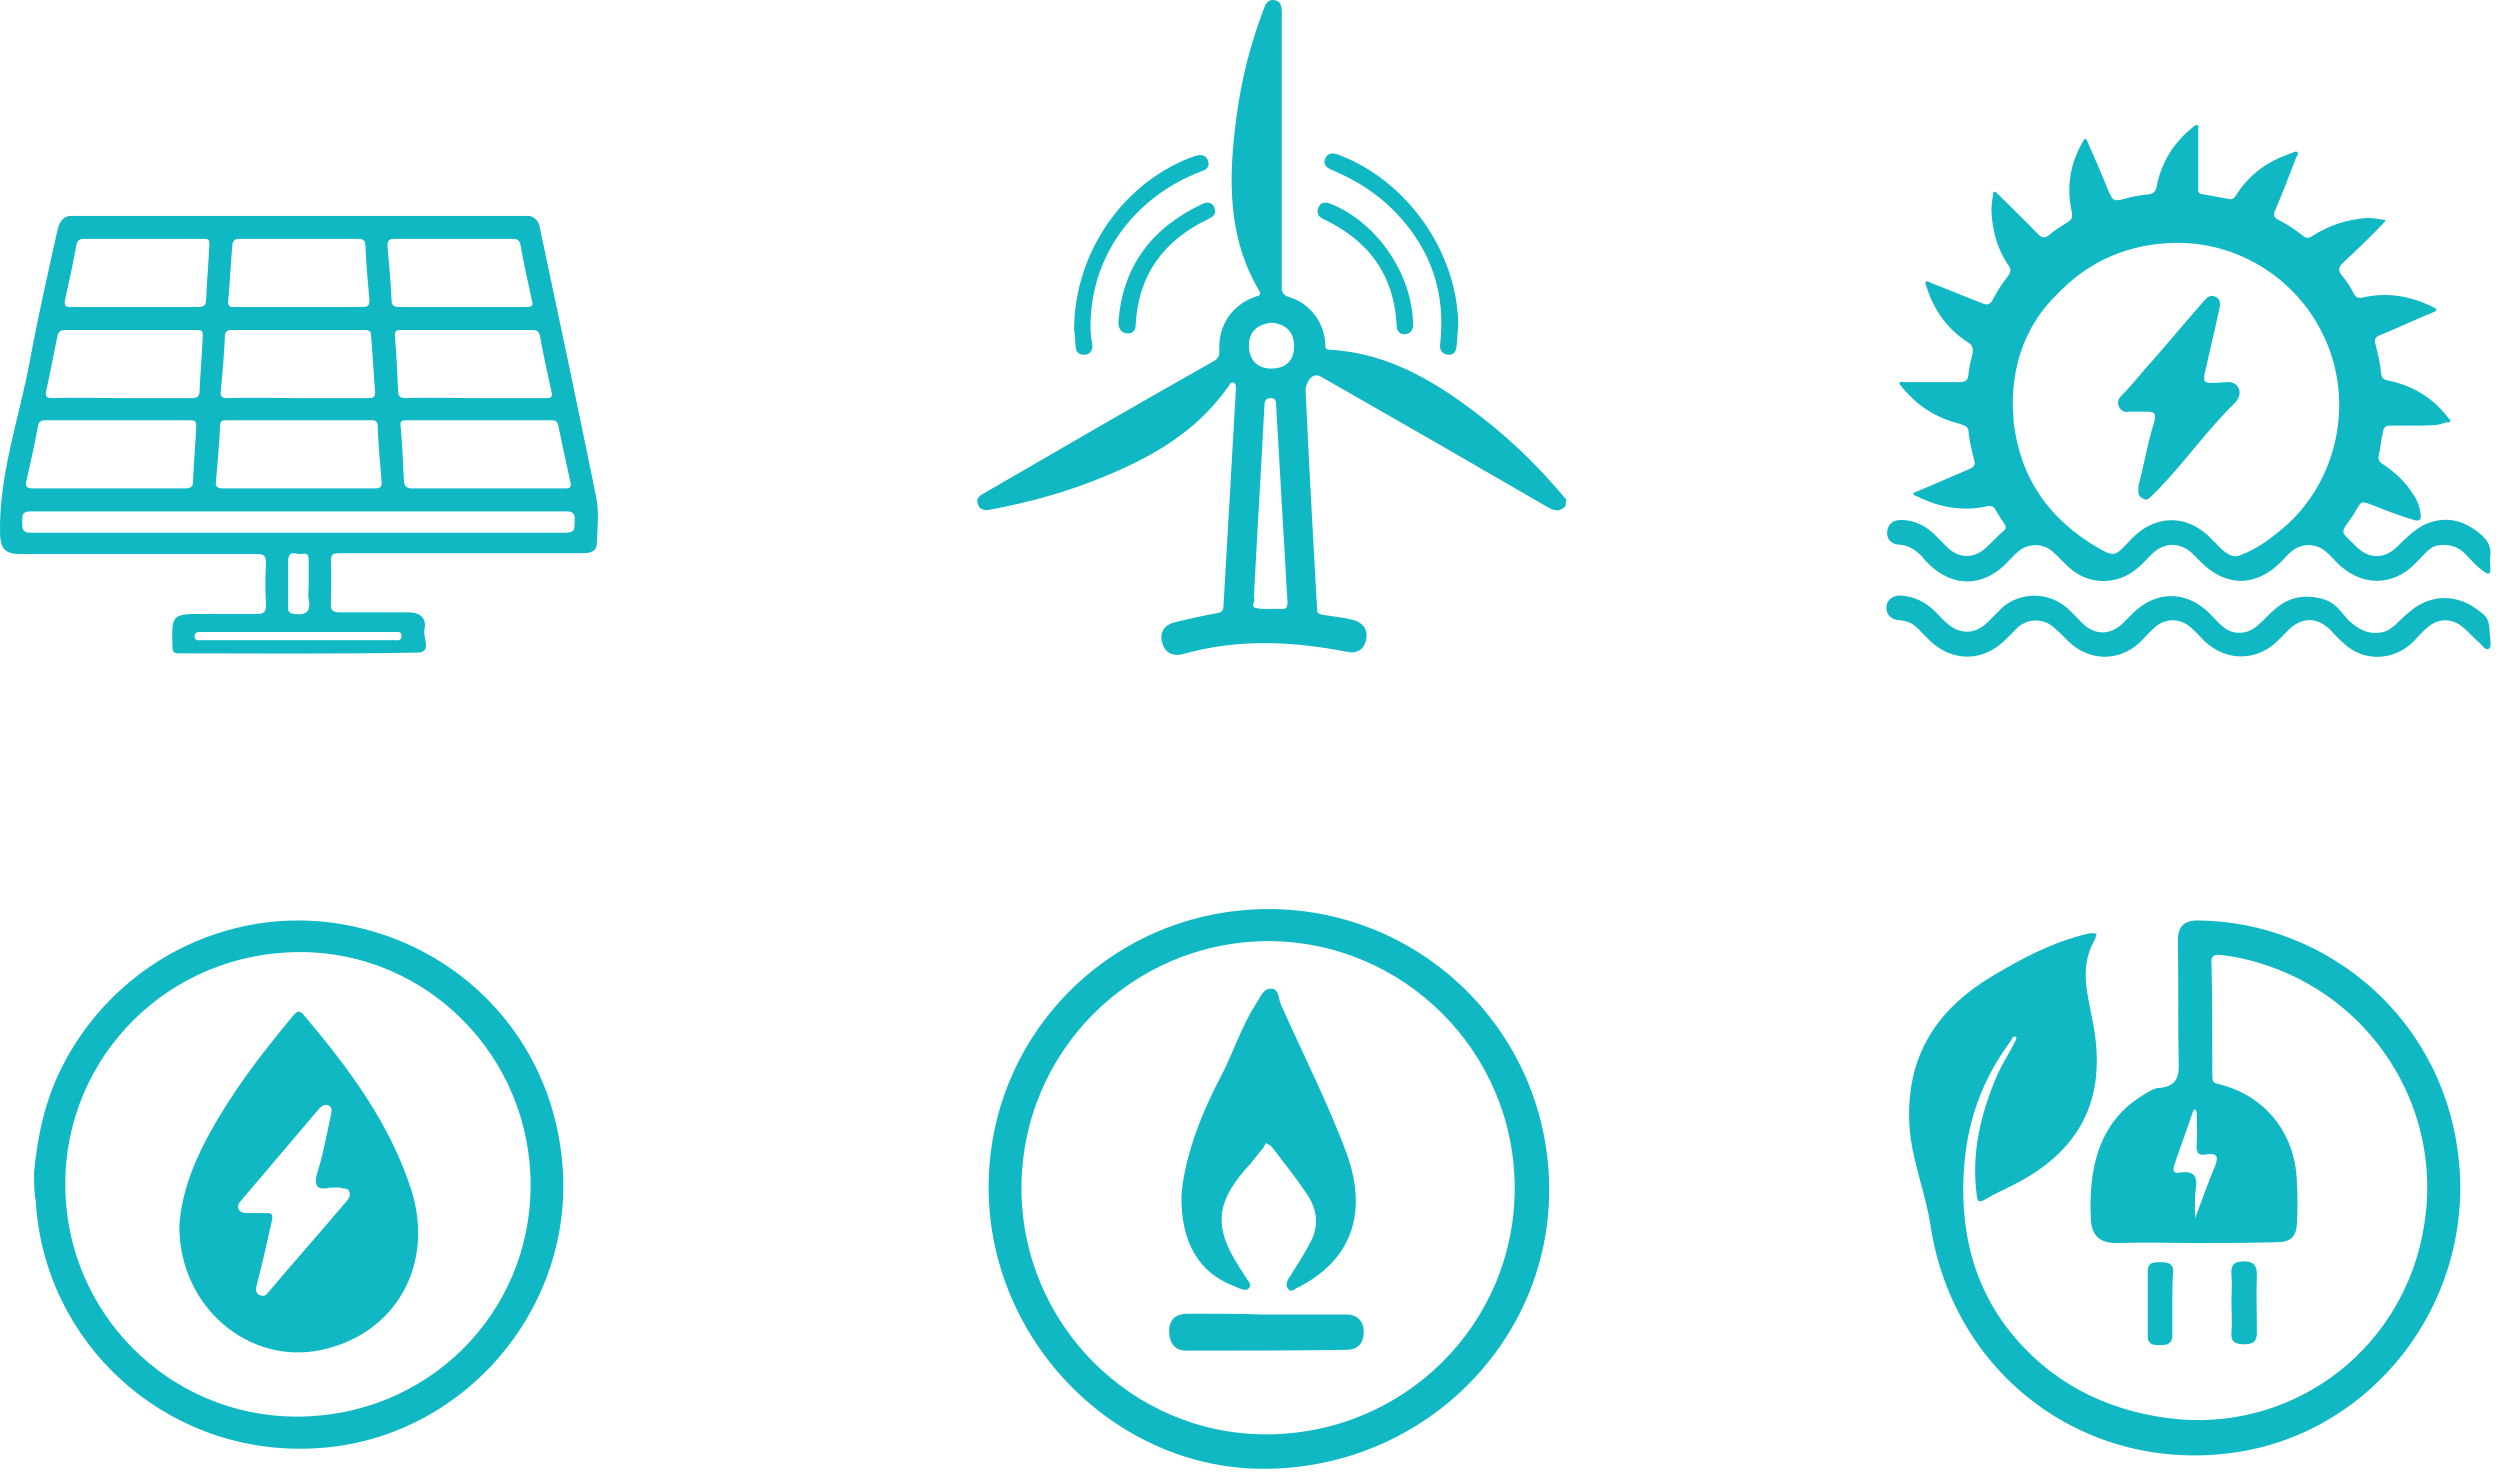 <svg width="220" height="130" viewBox="0 0 220 130" fill="none" xmlns="http://www.w3.org/2000/svg">
<path d="M46.592 19C47.17 19.145 47.459 19.578 47.531 20.156C49.192 27.956 50.853 35.828 52.442 43.628C52.731 45.001 52.587 46.445 52.514 47.817C52.514 48.539 51.937 48.684 51.214 48.684C44.064 48.684 36.986 48.684 29.836 48.684C29.259 48.684 29.114 48.828 29.114 49.406C29.186 50.634 29.114 51.934 29.114 53.162C29.114 53.667 29.259 53.884 29.836 53.884C31.859 53.884 33.881 53.884 35.903 53.884C36.986 53.884 37.564 54.389 37.348 55.401C37.203 56.051 37.998 57.351 36.842 57.423C29.836 57.567 22.831 57.495 15.753 57.495C15.319 57.495 15.175 57.351 15.175 56.917C15.103 54.028 15.103 54.028 17.992 54.028C19.508 54.028 21.097 54.028 22.614 54.028C23.264 54.028 23.409 53.812 23.409 53.234C23.336 52.006 23.336 50.778 23.409 49.55C23.409 48.973 23.264 48.756 22.686 48.756C15.681 48.756 8.747 48.756 1.742 48.756C0.514 48.756 0.08 48.323 0.008 47.095C-0.136 41.823 1.669 36.911 2.608 31.856C3.33 27.956 4.197 24.128 5.064 20.228C5.208 19.65 5.425 19.145 6.075 19C19.508 19 33.086 19 46.592 19ZM26.297 45.001C18.425 45.001 10.553 45.001 2.68 45.001C1.886 45.001 1.958 45.434 1.958 45.939C1.958 46.517 1.958 46.878 2.68 46.878C18.425 46.878 34.097 46.878 49.842 46.878C50.564 46.878 50.564 46.517 50.564 46.012C50.564 45.506 50.709 45.001 49.842 45.001C41.97 45.001 34.17 45.001 26.297 45.001ZM26.225 42.978C28.464 42.978 30.775 42.978 33.014 42.978C33.375 42.978 33.592 42.906 33.592 42.473C33.447 40.812 33.303 39.15 33.231 37.489C33.231 37.128 33.086 36.984 32.725 36.984C28.464 36.984 24.131 36.984 19.869 36.984C19.436 36.984 19.364 37.128 19.364 37.562C19.292 39.15 19.147 40.812 19.003 42.4C18.931 42.834 19.147 42.978 19.581 42.978C21.747 42.978 23.986 42.978 26.225 42.978ZM9.542 42.978C11.781 42.978 14.092 42.978 16.331 42.978C16.764 42.978 16.981 42.834 16.981 42.4C17.053 40.739 17.197 39.15 17.27 37.489C17.27 37.056 17.125 36.984 16.764 36.984C12.503 36.984 8.242 36.984 3.98 36.984C3.547 36.984 3.403 37.128 3.33 37.562C3.042 39.15 2.68 40.739 2.319 42.328C2.175 42.834 2.392 42.978 2.897 42.978C5.064 42.978 7.303 42.978 9.542 42.978ZM42.909 42.978C45.148 42.978 47.459 42.978 49.698 42.978C49.987 42.978 50.348 42.978 50.203 42.473C49.842 40.812 49.481 39.15 49.12 37.417C49.048 37.056 48.831 36.984 48.542 36.984C44.281 36.984 39.948 36.984 35.686 36.984C35.325 36.984 35.181 37.128 35.253 37.489C35.398 39.078 35.47 40.667 35.542 42.256C35.542 42.761 35.759 42.978 36.264 42.978C38.503 42.978 40.67 42.978 42.909 42.978ZM26.225 35.034C28.32 35.034 30.342 35.034 32.436 35.034C32.797 35.034 33.014 34.961 33.014 34.528C32.87 32.867 32.797 31.206 32.653 29.473C32.653 29.111 32.436 29.039 32.075 29.039C28.175 29.039 24.275 29.039 20.375 29.039C20.014 29.039 19.797 29.184 19.797 29.545C19.725 31.134 19.581 32.795 19.436 34.384C19.364 34.889 19.508 35.034 20.014 35.034C22.108 34.961 24.203 35.034 26.225 35.034ZM10.697 35.034C12.792 35.034 14.814 35.034 16.908 35.034C17.342 35.034 17.558 34.889 17.558 34.456C17.631 32.795 17.775 31.134 17.847 29.545C17.847 29.184 17.775 29.039 17.414 29.039C13.514 29.039 9.614 29.039 5.714 29.039C5.353 29.039 5.136 29.184 5.064 29.545C4.703 31.206 4.414 32.867 4.053 34.456C3.98 34.889 4.125 35.034 4.558 35.034C6.508 34.961 8.603 35.034 10.697 35.034ZM41.825 35.034C43.92 35.034 46.014 35.034 48.109 35.034C48.542 35.034 48.614 34.889 48.542 34.528C48.181 32.867 47.82 31.278 47.531 29.617C47.459 29.184 47.242 29.039 46.881 29.039C42.981 29.039 39.153 29.039 35.253 29.039C34.892 29.039 34.748 29.111 34.748 29.545C34.892 31.206 34.964 32.795 35.036 34.456C35.036 34.889 35.253 35.034 35.686 35.034C37.709 34.961 39.731 35.034 41.825 35.034ZM11.781 27.017C13.658 27.017 15.536 27.017 17.486 27.017C17.919 27.017 18.136 26.872 18.136 26.367C18.208 24.778 18.353 23.117 18.425 21.528C18.425 21.095 18.353 21.022 17.919 21.022C14.381 21.022 10.842 21.022 7.375 21.022C7.014 21.022 6.797 21.167 6.725 21.528C6.436 23.189 6.075 24.778 5.714 26.439C5.642 26.872 5.786 27.017 6.147 27.017C8.025 27.017 9.903 27.017 11.781 27.017ZM26.225 27.017C28.103 27.017 29.981 27.017 31.931 27.017C32.364 27.017 32.509 26.872 32.509 26.439C32.364 24.778 32.22 23.117 32.148 21.528C32.148 21.167 31.931 21.022 31.57 21.022C28.031 21.022 24.492 21.022 21.025 21.022C20.664 21.022 20.52 21.167 20.447 21.528C20.303 23.189 20.231 24.778 20.086 26.439C20.014 26.872 20.231 27.089 20.664 27.017C22.542 27.017 24.347 27.017 26.225 27.017ZM40.67 27.017C42.548 27.017 44.425 27.017 46.376 27.017C46.809 27.017 46.953 26.872 46.809 26.439C46.448 24.778 46.087 23.189 45.798 21.528C45.725 21.167 45.509 21.022 45.148 21.022C41.681 21.022 38.214 21.022 34.675 21.022C34.17 21.022 34.097 21.239 34.097 21.672C34.242 23.261 34.386 24.85 34.459 26.439C34.459 26.872 34.675 27.017 35.109 27.017C36.914 27.017 38.792 27.017 40.67 27.017ZM26.225 56.34C29.042 56.34 31.931 56.34 34.748 56.34C35.036 56.34 35.325 56.412 35.325 55.978C35.325 55.545 35.036 55.617 34.748 55.617C29.042 55.617 23.409 55.617 17.703 55.617C17.414 55.617 17.125 55.617 17.125 55.978C17.125 56.412 17.414 56.34 17.703 56.34C20.592 56.34 23.409 56.34 26.225 56.34ZM27.164 51.428C27.164 50.706 27.164 49.984 27.164 49.262C27.164 48.684 26.875 48.684 26.514 48.756C26.153 48.828 25.431 48.323 25.358 49.262C25.358 50.706 25.358 52.078 25.358 53.523C25.358 53.884 25.503 53.956 25.864 54.028C26.947 54.173 27.381 53.812 27.164 52.728C27.092 52.295 27.164 51.862 27.164 51.428Z" fill="#0FB8C3"/>
<path d="M137.785 44.497C137.352 45.003 136.919 45.003 136.341 44.714C129.624 40.814 122.98 36.986 116.263 33.158C115.396 32.653 114.891 33.808 114.891 34.314C115.18 40.742 115.541 47.17 115.902 53.597C115.902 53.959 116.046 54.031 116.407 54.103C117.274 54.248 118.141 54.32 119.007 54.536C119.874 54.753 120.38 55.331 120.235 56.198C120.091 57.136 119.441 57.57 118.502 57.353C113.663 56.414 108.896 56.198 104.057 57.57C103.191 57.786 102.468 57.425 102.252 56.486C102.035 55.548 102.541 54.97 103.407 54.753C104.635 54.464 105.863 54.175 107.091 53.959C107.524 53.886 107.668 53.742 107.668 53.309C108.03 47.025 108.391 40.742 108.752 34.386C108.752 34.097 108.824 33.808 108.535 33.664C108.246 33.592 108.174 33.953 108.03 34.097C105.068 38.286 100.807 40.525 96.185 42.331C93.224 43.486 90.19 44.281 87.085 44.858C86.651 44.931 86.218 44.858 86.074 44.425C85.857 43.92 86.146 43.631 86.579 43.414C93.296 39.514 100.013 35.614 106.802 31.786C107.163 31.57 107.307 31.353 107.307 30.919C107.163 28.68 108.391 26.803 110.557 26.081C110.774 26.008 110.991 26.008 110.846 25.647C107.957 20.808 108.102 15.536 108.824 10.191C109.257 6.941 110.052 3.836 111.207 0.802C111.352 0.369 111.568 -0.064 112.146 0.008C112.724 0.08 112.796 0.586 112.796 1.091C112.796 9.108 112.796 17.125 112.796 25.214C112.796 25.719 112.868 25.936 113.446 26.153C115.252 26.658 116.552 28.392 116.624 30.269C116.624 30.558 116.624 30.775 116.985 30.775C122.33 31.064 126.591 33.736 130.635 36.914C133.308 39.008 135.691 41.392 137.858 43.992C137.785 44.136 137.785 44.281 137.785 44.497ZM110.341 52.586C110.557 52.875 109.907 53.453 110.63 53.525C111.352 53.67 112.074 53.525 112.796 53.597C113.23 53.597 113.302 53.381 113.302 53.02C113.157 50.925 113.085 48.831 112.941 46.809C112.724 43.053 112.507 39.297 112.291 35.542C112.291 35.181 112.146 35.036 111.785 35.036C111.496 35.036 111.352 35.181 111.28 35.469C110.991 41.175 110.63 46.881 110.341 52.586ZM111.93 28.392C110.702 28.536 109.907 29.114 109.907 30.414C109.907 31.642 110.63 32.436 111.857 32.436C113.157 32.436 113.88 31.714 113.88 30.486C113.88 29.186 113.157 28.536 111.93 28.392Z" fill="#0FB8C3"/>
<path d="M94.523 29.042C94.523 22.108 99.001 15.897 105.14 13.731C105.646 13.586 106.079 13.586 106.296 14.092C106.512 14.669 106.151 14.958 105.646 15.103C99.651 17.414 95.896 22.759 95.968 28.825C95.968 29.331 96.04 29.836 96.112 30.342C96.185 30.775 95.968 31.136 95.535 31.209C95.101 31.281 94.74 31.064 94.668 30.631C94.596 29.981 94.596 29.259 94.523 29.042Z" fill="#0FB8C3"/>
<path d="M128.324 28.753C128.252 29.186 128.251 29.836 128.179 30.486C128.107 30.992 127.89 31.281 127.385 31.209C126.879 31.136 126.663 30.775 126.735 30.27C127.24 25.792 125.94 21.964 122.835 18.714C121.246 17.053 119.296 15.825 117.201 14.958C116.696 14.742 116.407 14.453 116.624 13.947C116.84 13.442 117.274 13.442 117.707 13.586C123.774 15.825 128.324 22.181 128.324 28.753Z" fill="#0FB8C3"/>
<path d="M98.423 28.32C98.784 23.481 101.312 20.086 105.717 17.992C106.151 17.775 106.656 17.703 106.873 18.281C107.09 18.858 106.729 19.075 106.295 19.292C102.395 21.169 100.156 24.203 99.939 28.608C99.939 29.042 99.651 29.403 99.217 29.331C98.639 29.331 98.423 28.897 98.423 28.32Z" fill="#0FB8C3"/>
<path d="M124.352 28.536C124.352 28.97 124.207 29.331 123.702 29.403C123.196 29.475 122.907 29.114 122.907 28.681C122.691 24.131 120.38 21.097 116.335 19.219C115.974 19.003 115.829 18.642 116.046 18.208C116.263 17.775 116.624 17.775 117.057 17.919C121.102 19.508 124.28 24.058 124.352 28.536Z" fill="#0FB8C3"/>
<path d="M193.24 109.384C191.001 109.384 188.69 109.311 186.451 109.384C184.862 109.456 184.068 108.806 183.995 107.289C183.779 102.884 184.645 98.695 188.69 96.311C189.123 96.022 189.629 95.734 190.062 95.734C191.506 95.589 191.795 94.795 191.723 93.422C191.651 89.883 191.723 86.344 191.651 82.806C191.651 81.65 192.084 81 193.384 81C204.651 81.072 215.34 89.595 216.423 102.595C217.435 114.8 208.84 125.995 196.779 127.801C183.706 129.751 172.006 121.156 169.912 108.011C169.478 104.978 168.251 102.234 168.034 99.128C167.673 93.206 170.201 89.017 175.184 85.983C177.929 84.322 180.673 82.878 183.779 82.156C183.995 82.083 184.284 82.156 184.501 82.156C184.429 82.372 184.429 82.589 184.284 82.806C182.912 85.261 183.779 87.717 184.212 90.172C185.44 96.817 182.984 101.439 176.917 104.4C176.195 104.761 175.401 105.123 174.679 105.556C174.173 105.845 174.028 105.773 173.956 105.195C173.451 101.439 174.317 97.9 175.834 94.433C176.267 93.495 176.845 92.628 177.279 91.761C177.351 91.617 177.495 91.328 177.423 91.256C177.134 91.111 177.062 91.4 176.99 91.545C174.606 94.722 173.234 98.261 172.873 102.306C172.367 108.084 173.595 113.428 177.423 117.834C181.179 122.167 186.162 124.406 191.868 124.912C202.412 125.706 211.657 118.339 213.318 107.867C214.979 97.972 209.201 88.367 199.74 85.044C198.295 84.539 196.851 84.178 195.334 84.033C194.829 83.961 194.54 84.178 194.612 84.756C194.684 88.078 194.684 91.4 194.684 94.722C194.684 95.084 194.757 95.3 195.118 95.372C199.234 96.311 201.979 99.634 202.123 103.967C202.196 105.267 202.196 106.495 202.123 107.795C202.051 108.806 201.546 109.311 200.462 109.311C198.151 109.384 195.695 109.384 193.24 109.384ZM193.168 107.217C193.818 105.484 194.323 104.039 194.901 102.667C195.262 101.8 195.118 101.439 194.179 101.584C193.457 101.728 193.24 101.439 193.312 100.645C193.384 99.706 193.312 98.839 193.312 97.9C193.312 97.828 193.24 97.684 193.168 97.611C193.095 97.684 192.951 97.756 192.951 97.9C192.445 99.417 191.868 100.934 191.362 102.45C191.145 103.028 191.29 103.317 191.868 103.173C193.023 103.028 193.384 103.461 193.24 104.545C193.095 105.339 193.168 106.134 193.168 107.217Z" fill="#0FB8C3"/>
<path d="M191.167 114.683C191.167 115.622 191.167 116.561 191.167 117.5C191.167 118.15 190.806 118.367 190.228 118.367C189.65 118.367 189 118.439 189 117.572C189 115.695 189 113.817 189 111.867C189 111 189.65 111.072 190.228 111.072C190.806 111.072 191.239 111.217 191.239 111.867C191.167 112.733 191.167 113.745 191.167 114.683Z" fill="#0FB8C3"/>
<path d="M196.367 114.611C196.367 113.817 196.439 112.95 196.367 112.156C196.295 111.361 196.584 111 197.45 111C198.317 111 198.606 111.361 198.606 112.156C198.534 113.889 198.606 115.55 198.606 117.283C198.606 118.078 198.245 118.295 197.45 118.295C196.728 118.295 196.295 118.078 196.367 117.283C196.439 116.417 196.367 115.478 196.367 114.611Z" fill="#0FB8C3"/>
<path d="M3 103.139C3.289 100.033 3.939 97 5.311 94.183C9.861 84.867 19.972 79.594 30.084 81.328C40.556 83.133 48.356 91.367 49.44 101.911C50.884 115.2 40.412 127.189 27.05 127.478C14.411 127.839 3.867 118.161 3.144 105.667C3.144 105.522 3.072 105.378 3.072 105.233C3 104.511 3 103.861 3 103.139ZM46.695 104.295C46.695 92.956 37.595 83.783 26.4 83.783C14.917 83.783 5.744 92.883 5.744 104.222C5.744 115.489 14.845 124.662 26.111 124.662C37.595 124.662 46.695 115.634 46.695 104.295Z" fill="#0FB8C3"/>
<path d="M15.783 107.906C16 103.861 18.167 99.817 20.839 95.844C22.355 93.606 24.089 91.439 25.822 89.344C26.111 88.983 26.4 88.911 26.689 89.272C30.661 93.967 34.345 98.878 36.222 104.8C38.245 111.372 34.778 117.439 28.206 118.811C21.922 120.112 15.783 115.056 15.783 107.906ZM29 104.511C27.845 104.8 27.556 104.295 27.989 102.995C28.494 101.333 28.783 99.672 29.145 98.011C29.217 97.722 29.217 97.433 28.928 97.289C28.639 97.144 28.35 97.289 28.133 97.506C25.822 100.25 23.511 102.922 21.2 105.667C20.983 105.884 20.911 106.1 20.983 106.389C21.128 106.678 21.417 106.75 21.633 106.75C22.211 106.75 22.861 106.75 23.439 106.75C23.944 106.75 24.017 106.895 23.944 107.328C23.511 109.278 23.078 111.228 22.572 113.178C22.5 113.467 22.5 113.828 22.861 113.973C23.222 114.117 23.439 113.973 23.583 113.756C25.894 111.011 28.278 108.339 30.589 105.595C30.733 105.378 30.878 105.161 30.733 104.872C30.661 104.584 30.372 104.584 30.156 104.584C29.867 104.439 29.506 104.511 29 104.511Z" fill="#0FB8C3"/>
<path d="M111.628 80C125.278 80 136.328 91.05 136.328 104.7C136.328 118.278 125.062 129.256 111.195 129.256C98.05 129.256 87 117.917 87 104.484C87 90.906 97.978 80 111.628 80ZM89.889 104.556C89.889 116.473 99.567 126.223 111.411 126.223C123.545 126.223 133.295 116.545 133.295 104.556C133.295 92.567 123.545 82.817 111.556 82.817C99.567 82.889 89.889 92.567 89.889 104.556Z" fill="#0FB8C3"/>
<path d="M103.972 105.206C104.189 102.1 105.561 98.272 107.439 94.733C108.522 92.639 109.244 90.328 110.544 88.305C110.905 87.8 111.122 87.005 111.844 87.005C112.567 87.005 112.494 87.872 112.711 88.378C114.661 92.783 116.9 97.117 118.561 101.667C120.367 106.795 118.922 110.983 114.083 113.367C113.867 113.511 113.578 113.728 113.361 113.439C113.144 113.15 113.217 112.861 113.361 112.572C114.011 111.561 114.661 110.55 115.239 109.467C116.105 107.95 115.961 106.433 114.95 104.989C114.011 103.617 113 102.317 111.989 101.017C111.844 100.8 111.628 100.728 111.411 100.583C111.267 100.8 111.194 101.017 111.05 101.161C110.544 101.739 110.111 102.389 109.533 102.967C107.005 105.928 106.861 108.022 108.955 111.345C109.1 111.633 109.317 111.85 109.461 112.139C109.678 112.572 110.255 113.006 109.894 113.367C109.605 113.728 108.955 113.295 108.522 113.15C105.561 111.995 103.9 109.395 103.972 105.206Z" fill="#0FB8C3"/>
<path d="M111.194 115.678C113.65 115.678 116.033 115.678 118.489 115.678C119.428 115.678 120.006 116.256 120.006 117.195C120.006 118.206 119.5 118.784 118.489 118.784C113.794 118.856 109.1 118.856 104.405 118.856C103.322 118.856 102.889 118.134 102.889 117.123C102.889 116.039 103.539 115.606 104.55 115.606C106.717 115.606 108.955 115.606 111.194 115.678C111.194 115.606 111.194 115.606 111.194 115.678Z" fill="#0FB8C3"/>
<path d="M212.873 37.453C212.006 37.453 211.14 37.453 210.345 37.453C209.912 37.453 209.767 37.598 209.695 38.031C209.551 38.681 209.478 39.403 209.334 40.053C209.262 40.414 209.334 40.631 209.695 40.848C210.778 41.57 211.717 42.437 212.367 43.52C212.728 44.026 212.945 44.603 213.017 45.254C213.09 45.759 212.873 45.904 212.44 45.759C211.14 45.398 209.912 44.892 208.612 44.387C207.817 44.098 207.817 44.098 207.384 44.82C207.095 45.326 206.734 45.831 206.373 46.337C206.156 46.698 206.156 46.915 206.445 47.203C206.734 47.492 207.023 47.781 207.312 48.07C208.467 49.226 209.84 49.226 210.995 48.07C211.717 47.348 212.367 46.698 213.306 46.192C215.04 45.398 216.556 45.687 218.001 46.77C218.651 47.276 219.229 47.853 219.156 48.792C219.084 49.226 219.156 49.659 219.156 50.165C219.156 50.453 219.012 50.598 218.723 50.381C218.001 49.948 217.495 49.298 216.917 48.72C216.267 48.07 215.473 47.853 214.534 47.998C214.028 48.07 213.667 48.431 213.306 48.792C212.873 49.226 212.512 49.659 212.078 50.02C210.128 51.609 207.673 51.465 205.723 49.587C205.362 49.226 205.073 48.865 204.712 48.576C203.845 47.781 202.545 47.781 201.678 48.504C201.317 48.792 201.028 49.154 200.739 49.442C198.5 51.681 195.828 51.681 193.589 49.37C193.373 49.154 193.084 48.865 192.867 48.648C191.784 47.709 190.484 47.709 189.4 48.72C188.895 49.226 188.461 49.731 187.884 50.165C186.223 51.465 183.911 51.465 182.25 50.092C181.672 49.587 181.167 49.009 180.589 48.504C179.722 47.781 178.422 47.781 177.556 48.576C177.195 48.865 176.906 49.226 176.545 49.587C174.45 51.681 171.85 51.681 169.756 49.659C169.539 49.442 169.322 49.226 169.178 49.009C168.6 48.431 168.022 47.998 167.156 47.926C166.433 47.926 166 47.42 166.072 46.77C166.144 46.12 166.578 45.759 167.3 45.759C168.383 45.759 169.322 46.192 170.117 46.915C170.55 47.348 170.983 47.781 171.417 48.215C172.428 49.154 173.656 49.154 174.667 48.287C175.245 47.781 175.75 47.203 176.328 46.698C176.545 46.553 176.545 46.337 176.4 46.12C176.111 45.687 175.822 45.254 175.534 44.748C175.389 44.531 175.172 44.531 174.956 44.531C172.789 45.037 170.695 44.676 168.672 43.665C168.528 43.592 168.383 43.592 168.383 43.448C168.383 43.303 168.6 43.303 168.745 43.231C170.261 42.581 171.778 41.931 173.295 41.281C173.656 41.137 173.872 40.92 173.728 40.487C173.511 39.62 173.295 38.753 173.222 37.887C173.15 37.453 172.789 37.453 172.5 37.309C170.767 36.876 169.25 36.081 168.022 34.781C167.806 34.564 167.589 34.348 167.372 34.059C167.3 33.914 167.083 33.842 167.156 33.698C167.228 33.553 167.445 33.626 167.517 33.626C169.178 33.626 170.767 33.626 172.428 33.626C172.933 33.626 173.222 33.481 173.222 32.903C173.295 32.325 173.439 31.675 173.584 31.098C173.656 30.664 173.584 30.375 173.222 30.159C171.417 29.003 170.189 27.342 169.539 25.248C169.467 25.103 169.395 24.887 169.467 24.814C169.611 24.67 169.756 24.814 169.9 24.887C171.417 25.464 172.933 26.114 174.45 26.692C174.884 26.909 175.172 26.764 175.389 26.331C175.75 25.609 176.184 24.959 176.689 24.309C176.978 23.948 176.978 23.731 176.761 23.37C175.75 21.925 175.317 20.264 175.245 18.531C175.245 18.098 175.317 17.592 175.389 17.086C175.389 17.014 175.389 16.87 175.534 16.87C175.606 16.87 175.678 16.942 175.75 17.014C176.978 18.242 178.206 19.398 179.361 20.625C179.65 20.914 179.939 20.986 180.3 20.698C180.806 20.264 181.384 19.903 181.961 19.542C182.322 19.325 182.395 19.109 182.322 18.675C181.817 16.436 182.178 14.342 183.334 12.392C183.406 12.32 183.406 12.175 183.55 12.248C183.623 12.248 183.695 12.392 183.695 12.464C184.345 13.909 184.995 15.425 185.573 16.87C185.934 17.664 186.006 17.736 186.873 17.52C187.595 17.303 188.389 17.159 189.184 17.086C189.545 17.014 189.689 16.797 189.761 16.509C190.195 14.27 191.278 12.536 193.012 11.164C193.084 11.092 193.228 10.947 193.373 11.02C193.517 11.092 193.445 11.236 193.445 11.381C193.445 12.898 193.445 14.342 193.445 15.859C193.445 16.148 193.445 16.436 193.445 16.725C193.445 16.942 193.589 17.086 193.806 17.086C194.6 17.231 195.395 17.375 196.189 17.52C196.55 17.592 196.695 17.303 196.839 17.086C197.995 15.281 199.656 14.125 201.678 13.475C201.823 13.403 202.039 13.259 202.184 13.403C202.328 13.547 202.112 13.692 202.039 13.909C201.462 15.425 200.884 16.942 200.234 18.459C200.017 18.892 200.089 19.181 200.595 19.398C201.317 19.759 202.039 20.264 202.689 20.77C202.978 20.986 203.195 20.986 203.484 20.77C204.928 19.831 206.517 19.325 208.251 19.181C208.756 19.181 209.262 19.253 209.695 19.325C209.767 19.325 209.912 19.325 209.912 19.398C209.912 19.47 209.84 19.542 209.767 19.614C208.612 20.842 207.384 21.998 206.156 23.153C205.795 23.514 205.723 23.803 206.084 24.236C206.517 24.742 206.878 25.32 207.167 25.898C207.312 26.187 207.601 26.259 207.89 26.187C210.056 25.681 212.151 26.042 214.173 27.053C214.245 27.125 214.39 27.125 214.39 27.27C214.39 27.414 214.245 27.414 214.101 27.487C212.512 28.137 210.995 28.859 209.406 29.509C209.045 29.653 208.901 29.87 209.045 30.303C209.262 31.17 209.478 32.037 209.551 32.975C209.623 33.264 209.767 33.409 210.128 33.481C212.295 33.914 214.101 34.998 215.473 36.803C215.545 36.876 215.69 37.02 215.617 37.092C215.545 37.237 215.401 37.164 215.256 37.164C214.606 37.453 213.74 37.453 212.873 37.453ZM177.122 35.576C177.122 36.081 177.195 36.587 177.195 37.092C177.772 42.076 180.3 45.687 184.634 48.215C186.006 49.009 186.15 48.937 187.234 47.781C187.739 47.203 188.317 46.698 188.967 46.337C190.845 45.326 192.939 45.687 194.6 47.42C195.034 47.853 195.395 48.287 195.9 48.648C196.262 48.865 196.623 49.081 197.128 48.865C198.717 48.287 200.089 47.203 201.317 46.12C205.939 41.859 207.167 34.853 204.351 29.292C201.895 24.309 196.478 20.914 190.411 21.42C186.728 21.709 183.55 23.225 181.022 25.898C178.422 28.425 177.122 31.748 177.122 35.576Z" fill="#0FB8C3"/>
<path d="M219.156 56.231C219.156 56.593 219.228 57.026 219.012 57.098C218.723 57.242 218.506 56.881 218.29 56.665C217.784 56.231 217.351 55.726 216.845 55.292C215.834 54.353 214.534 54.353 213.523 55.292C213.017 55.726 212.584 56.304 212.078 56.737C210.345 58.181 207.889 58.181 206.228 56.593C205.795 56.231 205.434 55.798 205.073 55.437C203.917 54.281 202.545 54.281 201.389 55.437C201.1 55.726 200.739 56.087 200.45 56.376C198.645 58.181 195.973 58.254 194.023 56.448C193.589 56.015 193.228 55.581 192.795 55.22C191.928 54.426 190.628 54.353 189.689 55.148C189.184 55.581 188.75 56.087 188.245 56.593C186.367 58.254 183.839 58.181 182.034 56.448C181.6 56.015 181.167 55.581 180.661 55.148C179.722 54.353 178.278 54.426 177.411 55.365C177.05 55.726 176.761 56.015 176.4 56.376C174.45 58.254 171.778 58.254 169.828 56.376C169.467 56.015 169.106 55.654 168.672 55.22C168.239 54.787 167.733 54.642 167.156 54.57C166.433 54.57 166 54.065 166 53.487C166 52.837 166.506 52.404 167.228 52.404C168.456 52.476 169.467 52.981 170.333 53.848C170.622 54.137 170.911 54.498 171.272 54.787C172.428 55.87 173.8 55.87 174.956 54.715C175.389 54.281 175.822 53.848 176.256 53.415C177.917 52.042 180.3 52.115 181.889 53.487C182.322 53.848 182.756 54.353 183.189 54.787C184.345 55.942 185.717 55.942 186.872 54.787C187.161 54.498 187.45 54.209 187.739 53.92C189.761 51.97 192.361 51.97 194.384 53.92C194.745 54.281 195.106 54.715 195.539 55.076C196.478 55.942 197.778 55.87 198.717 55.004C199.223 54.57 199.656 54.065 200.162 53.631C201.462 52.476 202.978 52.259 204.567 52.765C205.506 53.053 206.012 53.848 206.589 54.498C207.384 55.292 208.323 55.87 209.551 55.654C210.056 55.581 210.417 55.292 210.778 55.004C211.139 54.642 211.501 54.281 211.862 53.992C213.812 52.187 216.34 52.187 218.362 53.92C219.228 54.498 219.012 55.365 219.156 56.231Z" fill="#0FB8C3"/>
<path d="M188.173 36.225C187.884 36.225 187.667 36.225 187.378 36.225C187.017 36.298 186.728 36.225 186.512 35.864C186.295 35.503 186.367 35.142 186.656 34.853C187.667 33.842 188.534 32.687 189.473 31.675C190.99 29.942 192.434 28.209 193.951 26.475C194.24 26.186 194.456 25.898 194.962 26.114C195.395 26.331 195.395 26.692 195.323 27.125C194.89 29.003 194.456 30.953 194.023 32.831C193.878 33.553 193.951 33.698 194.673 33.698C195.179 33.698 195.612 33.625 196.117 33.625C196.912 33.625 197.345 34.42 196.912 35.142C196.84 35.214 196.767 35.359 196.695 35.431C194.24 37.814 192.29 40.631 189.906 43.087C189.69 43.303 189.473 43.52 189.256 43.737C189.04 43.953 188.823 44.026 188.606 43.881C188.317 43.737 188.173 43.592 188.173 43.231C188.173 43.087 188.173 42.942 188.173 42.798C188.678 40.92 188.967 39.042 189.545 37.236C189.762 36.37 189.69 36.225 188.751 36.225C188.462 36.225 188.317 36.225 188.173 36.225Z" fill="#0FB8C3"/>
</svg>
